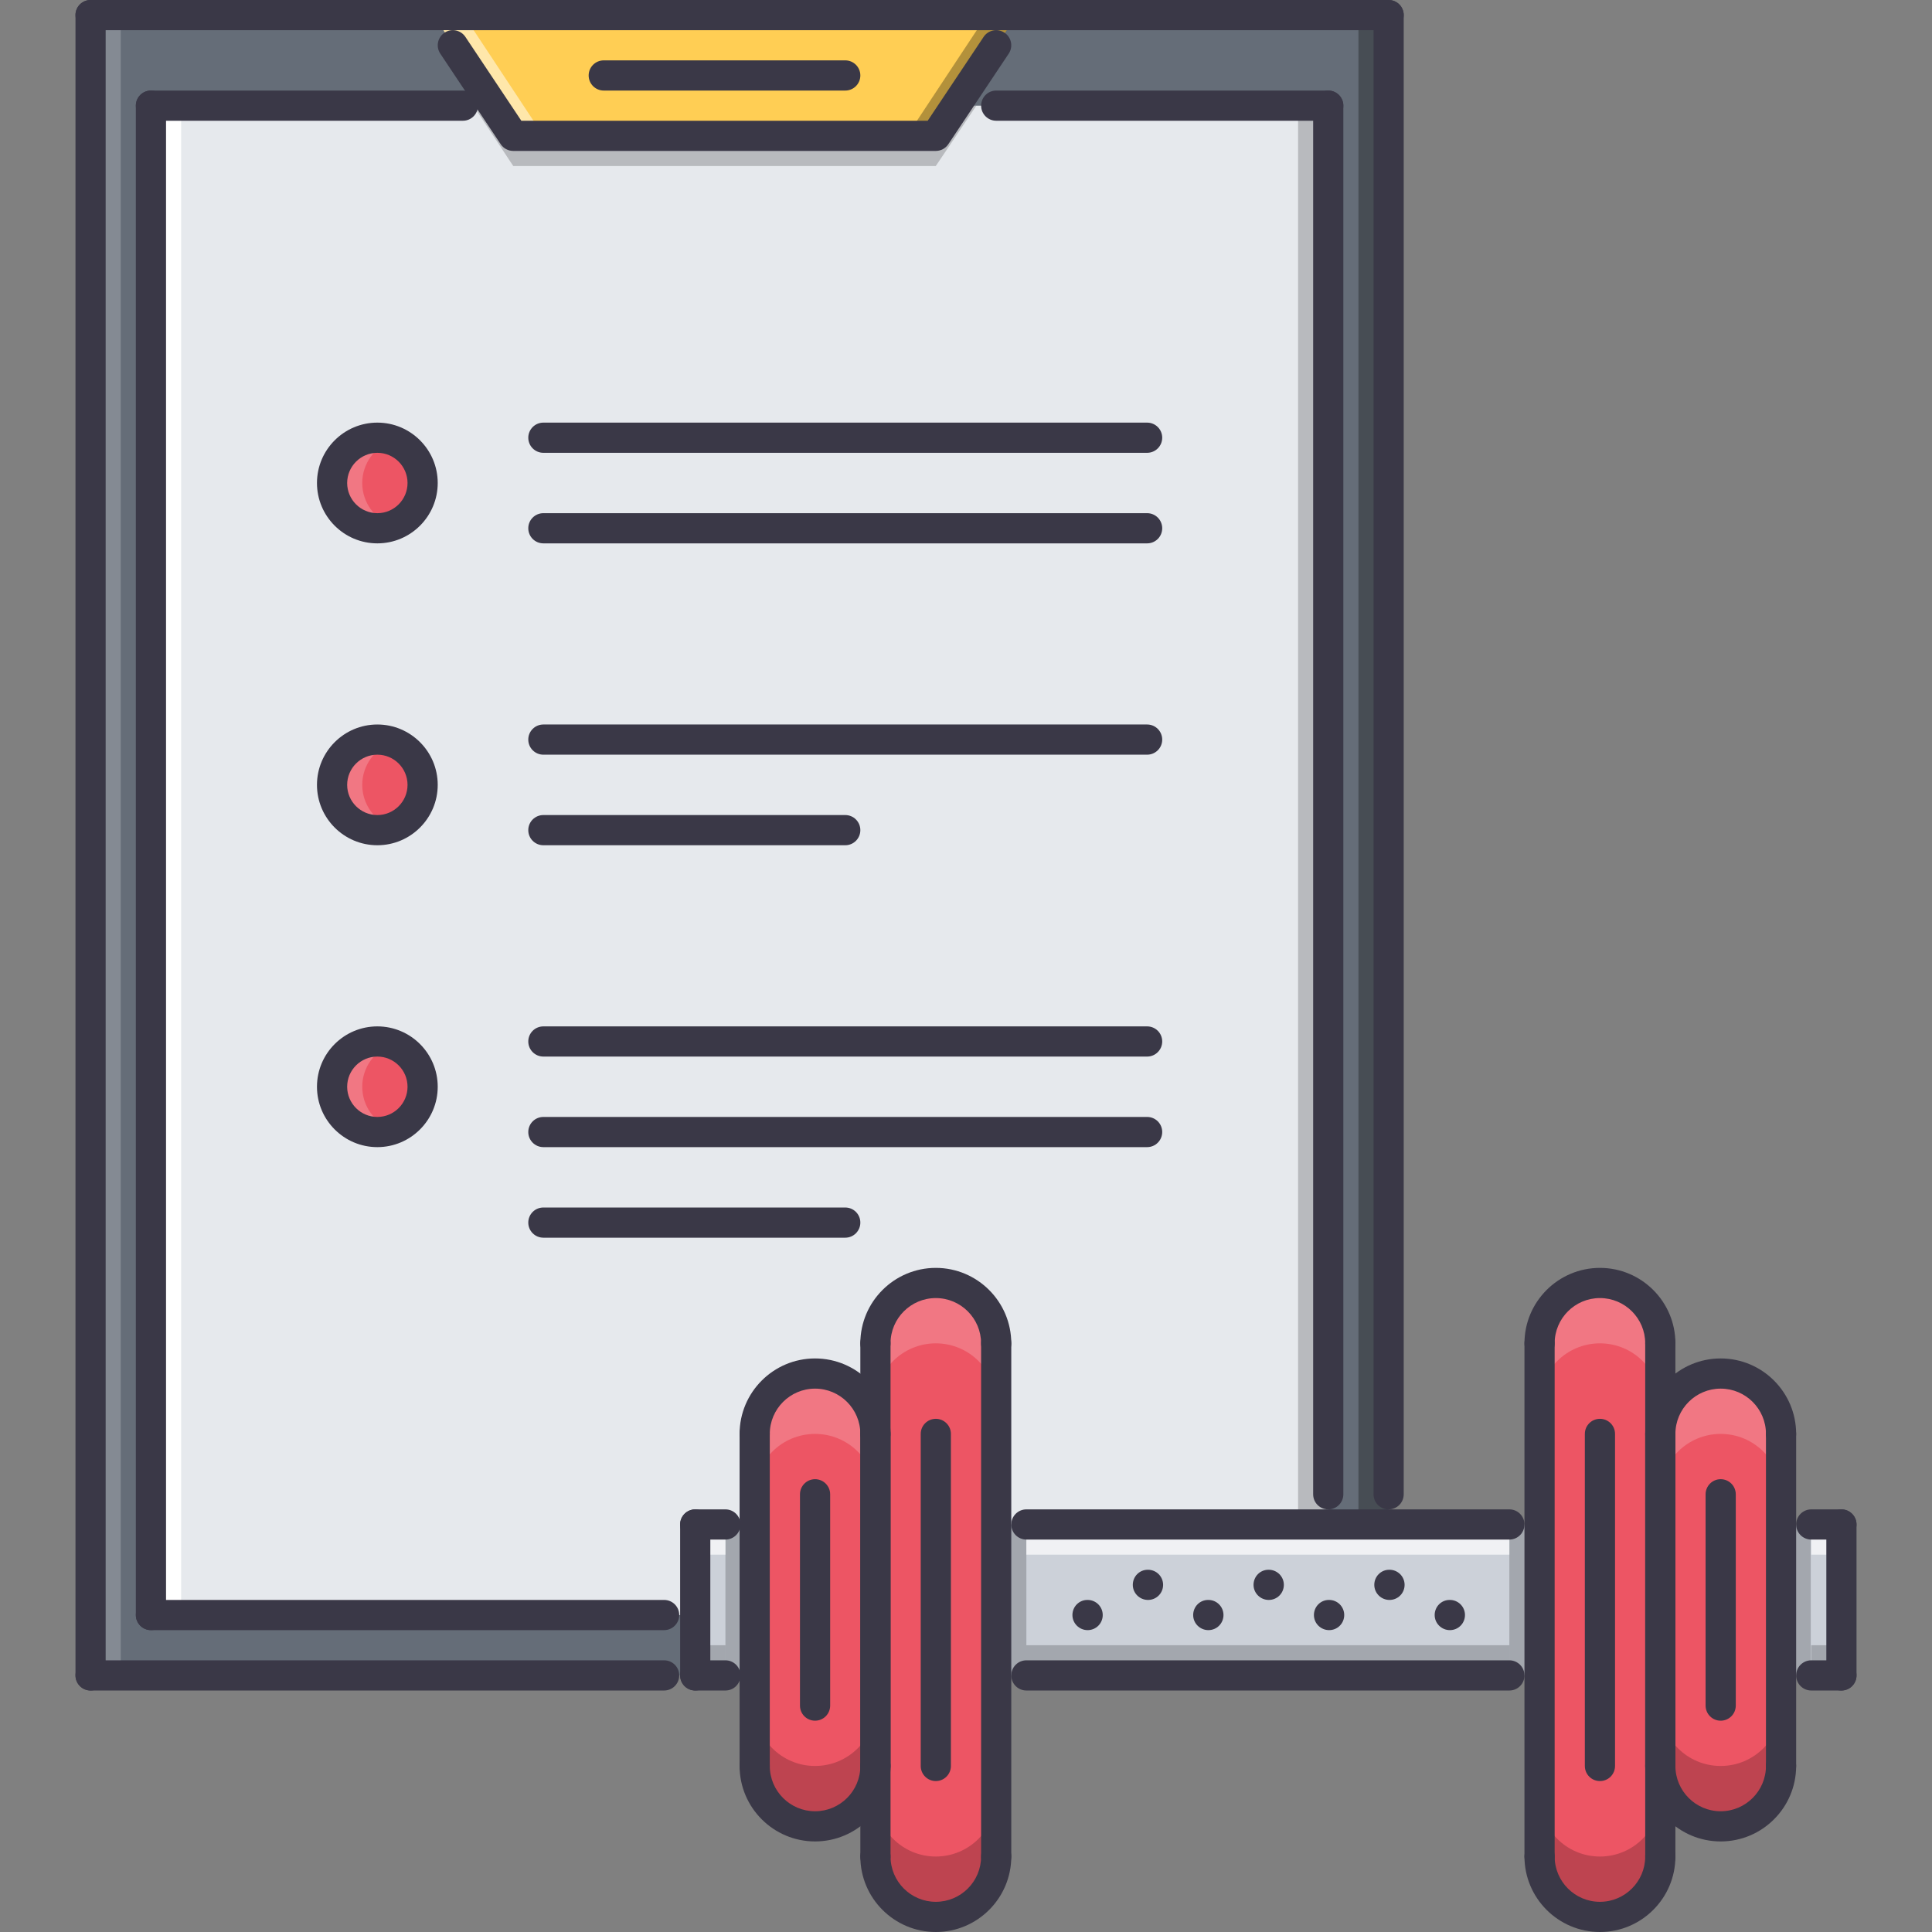 <?xml version="1.0" encoding="iso-8859-1"?>
<!-- Generator: Adobe Illustrator 19.0.0, SVG Export Plug-In . SVG Version: 6.00 Build 0)  -->
<svg version="1.1" id="Capa_1" xmlns="http://www.w3.org/2000/svg" xmlns:xlink="http://www.w3.org/1999/xlink" x="0px" y="0px"
	 viewBox="0 0 511.802 511.802" style="enable-background:new 0 0 511.802 511.802;" xml:space="preserve">
<rect x="0" y="0" width="511.802" height="511.802" fill="#808080" stroke="none"/>
<path style="fill:#ED5564;" d="M423.835,339.87c-8.832,0-15.993,7.153-15.993,15.994V491.81c0,8.824,7.161,15.993,15.993,15.993
	c8.841,0,15.994-7.169,15.994-15.993V355.864C439.829,347.023,432.675,339.87,423.835,339.87z"/>
<rect x="23.991" y="3.998" style="fill:#656D78;" width="343.87" height="439.83"/>
<rect x="39.991" y="27.991" style="fill:#E6E9ED;" width="311.88" height="399.85"/>
<g style="opacity:0.2;">
	<rect x="23.991" y="3.998" style="fill:#FFFFFF;" width="7.997" height="439.83"/>
</g>
<g style="opacity:0.3;">
	<rect x="359.861" y="3.998" width="7.997" height="439.83"/>
</g>
<g>
	<rect x="263.901" y="403.841" style="fill:#CCD1D9;" width="143.94" height="39.984"/>
	<rect x="184.171" y="403.841" style="fill:#CCD1D9;" width="15.751" height="39.984"/>
	<rect x="471.931" y="403.841" style="fill:#CCD1D9;" width="15.752" height="39.984"/>
</g>
<g>
	<path style="fill:#ED5564;" d="M215.917,363.86c-8.833,0-15.994,7.154-15.994,15.994v87.965c0,8.825,7.161,15.994,15.994,15.994
		c8.836,0,15.994-7.169,15.994-15.994v-87.965C231.91,371.014,224.753,363.86,215.917,363.86z"/>
	<path style="fill:#ED5564;" d="M455.159,363.86c-8.833,0-15.994,7.154-15.994,15.994v87.965c0,8.825,7.161,15.994,15.994,15.994
		c8.832,0,15.993-7.169,15.993-15.994v-87.965C471.152,371.014,463.991,363.86,455.159,363.86z"/>
	<path style="fill:#ED5564;" d="M247.904,339.87c-8.832,0-15.994,7.153-15.994,15.994V491.81c0,8.824,7.162,15.993,15.994,15.993
		c8.836,0,15.994-7.169,15.994-15.993V355.864C263.898,347.023,256.74,339.87,247.904,339.87z"/>
</g>
<g style="opacity:0.2;">
	<path style="fill:#FFFFFF;" d="M215.917,363.86c-8.833,0-15.994,7.154-15.994,15.994v15.994c0-8.841,7.161-15.994,15.994-15.994
		c8.836,0,15.994,7.153,15.994,15.994v-15.994C231.91,371.014,224.753,363.86,215.917,363.86z"/>
</g>
<g style="opacity:0.2;">
	<path style="fill:#FFFFFF;" d="M455.822,363.86c-8.832,0-15.993,7.154-15.993,15.994v15.994c0-8.841,7.161-15.994,15.993-15.994
		c8.841,0,15.994,7.153,15.994,15.994v-15.994C471.816,371.014,464.663,363.86,455.822,363.86z"/>
</g>
<g style="opacity:0.2;">
	<path style="fill:#FFFFFF;" d="M247.904,339.87c-8.832,0-15.994,7.153-15.994,15.994v15.993c0-8.84,7.162-15.993,15.994-15.993
		c8.836,0,15.994,7.153,15.994,15.993v-15.993C263.898,347.023,256.74,339.87,247.904,339.87z"/>
</g>
<g style="opacity:0.2;">
	<path style="fill:#FFFFFF;" d="M423.835,339.87c-8.832,0-15.993,7.153-15.993,15.994v15.993c0-8.84,7.161-15.993,15.993-15.993
		c8.841,0,15.994,7.153,15.994,15.993v-15.993C439.829,347.023,432.675,339.87,423.835,339.87z"/>
</g>
<g style="opacity:0.2;">
	<path d="M247.904,507.803c8.833,0,15.994-7.169,15.994-15.993v-15.994c0,8.825-7.162,15.994-15.994,15.994
		c-8.836,0-15.994-7.169-15.994-15.994v15.994C231.91,500.634,239.068,507.803,247.904,507.803z"/>
</g>
<g style="opacity:0.2;">
	<path d="M423.835,507.803c8.833,0,15.994-7.169,15.994-15.993v-15.994c0,8.825-7.161,15.994-15.994,15.994
		c-8.84,0-15.993-7.169-15.993-15.994v15.994C407.841,500.634,414.995,507.803,423.835,507.803z"/>
</g>
<g style="opacity:0.2;">
	<path d="M215.917,483.813c8.833,0,15.994-7.153,15.994-15.994v-15.993c0,8.841-7.161,15.993-15.994,15.993
		c-8.836,0-15.994-7.152-15.994-15.993v15.993C199.923,476.66,207.08,483.813,215.917,483.813z"/>
</g>
<g style="opacity:0.2;">
	<path d="M455.822,483.813c8.833,0,15.994-7.153,15.994-15.994v-15.993c0,8.841-7.161,15.993-15.994,15.993
		c-8.84,0-15.993-7.152-15.993-15.993v15.993C439.829,476.66,446.982,483.813,455.822,483.813z"/>
</g>
<g style="opacity:0.2;">
	<rect x="192.171" y="403.841" width="7.755" height="39.984"/>
</g>
<g style="opacity:0.2;">
	<rect x="264.141" y="403.841" width="7.754" height="39.984"/>
</g>
<g style="opacity:0.2;">
	<rect x="399.841" y="403.841" width="7.755" height="39.984"/>
</g>
<g style="opacity:0.2;">
	<rect x="471.931" y="403.841" width="7.755" height="39.984"/>
</g>
<g style="opacity:0.7;">
	<rect x="271.891" y="403.841" style="fill:#FFFFFF;" width="127.95" height="7.997"/>
</g>
<g style="opacity:0.7;">
	<rect x="184.171" y="403.841" style="fill:#FFFFFF;" width="8" height="7.997"/>
</g>
<g style="opacity:0.7;">
	<rect x="479.811" y="403.841" style="fill:#FFFFFF;" width="7.997" height="7.997"/>
</g>
<g style="opacity:0.2;">
	<rect x="271.891" y="435.831" width="127.95" height="7.996"/>
</g>
<g style="opacity:0.2;">
	<rect x="184.171" y="435.831" width="8" height="7.996"/>
</g>
<g style="opacity:0.2;">
	<rect x="479.811" y="435.831" width="7.997" height="7.996"/>
</g>
<circle style="fill:#ED5564;" cx="99.961" cy="127.951" r="11.995"/>
<g style="opacity:0.2;">
	<path style="fill:#FFFFFF;" d="M95.964,127.949c0-5.217,3.351-9.61,7.997-11.261c-1.257-0.445-2.589-0.734-3.998-0.734
		c-6.626,0-11.996,5.369-11.996,11.996c0,6.627,5.369,11.995,11.996,11.995c1.409,0,2.741-0.289,3.998-0.734
		C99.314,137.559,95.964,133.166,95.964,127.949z"/>
</g>
<circle style="fill:#ED5564;" cx="99.961" cy="207.921" r="11.995"/>
<g style="opacity:0.2;">
	<path style="fill:#FFFFFF;" d="M95.964,207.918c0-5.217,3.351-9.609,7.997-11.261c-1.257-0.445-2.589-0.734-3.998-0.734
		c-6.626,0-11.996,5.369-11.996,11.995c0,6.626,5.369,11.996,11.996,11.996c1.409,0,2.741-0.289,3.998-0.734
		C99.314,217.527,95.964,213.134,95.964,207.918z"/>
</g>
<path style="fill:#ED5564;" d="M111.958,287.89c0,6.622-5.369,11.995-11.995,11.995s-11.996-5.373-11.996-11.995
	c0-6.63,5.369-11.995,11.996-11.995C106.589,275.895,111.958,281.26,111.958,287.89z"/>
<g style="opacity:0.2;">
	<path style="fill:#FFFFFF;" d="M95.964,287.89c0-5.217,3.351-9.613,7.997-11.261c-1.257-0.453-2.589-0.734-3.998-0.734
		c-6.626,0-11.996,5.365-11.996,11.995c0,6.622,5.369,11.995,11.996,11.995c1.409,0,2.741-0.297,3.998-0.734
		C99.314,297.496,95.964,293.107,95.964,287.89z"/>
</g>
<rect x="39.991" y="27.991" style="fill:#FFFFFF;" width="7.997" height="399.85"/>
<g style="opacity:0.2;">
	<rect x="343.871" y="27.991" width="7.996" height="375.86"/>
</g>
<g style="opacity:0.2;">
	<polygon points="125.398,27.989 135.964,43.982 247.896,43.982 258.646,27.989 	"/>
</g>
<polygon style="fill:#FFCE54;" points="269.396,3.998 114.832,3.998 135.964,35.985 247.896,35.985 "/>
<g style="opacity:0.5;">
	<polygon style="fill:#FFFFFF;" points="114.832,3.998 135.964,35.985 143.961,35.985 122.828,3.998 	"/>
</g>
<g style="opacity:0.3;">
	<polygon points="269.396,3.998 248.263,35.985 240.266,35.985 261.399,3.998 	"/>
</g>
<g>
	<path style="fill:#3A3847;" d="M247.888,39.984H135.964c-1.335,0-2.585-0.668-3.327-1.781l-16.001-23.991
		c-1.226-1.835-0.73-4.318,1.109-5.544c1.824-1.23,4.323-0.73,5.544,1.109l14.814,22.21h107.646l14.814-22.21
		c1.214-1.839,3.702-2.339,5.545-1.109c1.835,1.226,2.335,3.709,1.108,5.544l-16.001,23.991
		C250.473,39.316,249.224,39.984,247.888,39.984z"/>
	<path style="fill:#3A3847;" d="M122.621,31.987H39.986c-2.21,0-3.999-1.788-3.999-3.998s1.789-3.999,3.999-3.999h82.635
		c2.21,0,3.999,1.789,3.999,3.999S124.832,31.987,122.621,31.987z"/>
	<path style="fill:#3A3847;" d="M351.863,31.987h-87.949c-2.215,0-4.003-1.788-4.003-3.998s1.788-3.999,4.003-3.999h87.949
		c2.211,0,3.999,1.789,3.999,3.999S354.074,31.987,351.863,31.987z"/>
	<path style="fill:#3A3847;" d="M223.914,23.99h-63.975c-2.21,0-3.999-1.788-3.999-3.998s1.789-3.999,3.999-3.999h63.975
		c2.21,0,3.998,1.789,3.998,3.999S226.124,23.99,223.914,23.99z"/>
	<path style="fill:#3A3847;" d="M39.986,431.834c-2.21,0-3.999-1.796-3.999-3.998V27.989c0-2.21,1.789-3.999,3.999-3.999
		s3.998,1.789,3.998,3.999v399.847C43.984,430.038,42.196,431.834,39.986,431.834z"/>
	<path style="fill:#3A3847;" d="M351.863,399.846c-2.21,0-3.998-1.78-3.998-3.998V27.989c0-2.21,1.788-3.999,3.998-3.999
		c2.211,0,3.999,1.789,3.999,3.999v367.859C355.862,398.066,354.074,399.846,351.863,399.846z"/>
	<path style="fill:#3A3847;" d="M175.932,431.834H39.986c-2.21,0-3.999-1.796-3.999-3.998c0-2.218,1.789-3.999,3.999-3.999h135.946
		c2.21,0,3.999,1.781,3.999,3.999C179.931,430.038,178.142,431.834,175.932,431.834z"/>
	<path style="fill:#3A3847;" d="M367.857,399.846c-2.21,0-3.998-1.78-3.998-3.998V3.998c0-2.21,1.788-3.998,3.998-3.998
		s3.998,1.788,3.998,3.998v391.851C371.855,398.066,370.067,399.846,367.857,399.846z"/>
	<path style="fill:#3A3847;" d="M175.932,447.828H23.992c-2.21,0-3.998-1.797-3.998-3.999c0-2.218,1.788-3.998,3.998-3.998h151.94
		c2.21,0,3.999,1.78,3.999,3.998C179.931,446.031,178.142,447.828,175.932,447.828z"/>
	<path style="fill:#3A3847;" d="M23.992,447.828c-2.21,0-3.998-1.797-3.998-3.999V3.998c0-2.21,1.788-3.998,3.998-3.998
		s3.999,1.788,3.999,3.998v439.831C27.991,446.031,26.202,447.828,23.992,447.828z"/>
	<path style="fill:#3A3847;" d="M367.857,7.997H23.992c-2.21,0-3.998-1.789-3.998-3.999S21.782,0,23.992,0h343.865
		c2.21,0,3.998,1.788,3.998,3.998C371.855,6.208,370.067,7.997,367.857,7.997z"/>
	<path style="fill:#3A3847;" d="M303.882,119.953H143.945c-2.21,0-3.999-1.789-3.999-3.999s1.789-3.998,3.999-3.998h159.938
		c2.21,0,3.998,1.788,3.998,3.998C307.88,118.164,306.092,119.953,303.882,119.953z"/>
	<path style="fill:#3A3847;" d="M303.882,143.943H143.945c-2.21,0-3.999-1.788-3.999-3.999c0-2.21,1.789-3.999,3.999-3.999h159.938
		c2.21,0,3.998,1.789,3.998,3.999C307.88,142.155,306.092,143.943,303.882,143.943z"/>
	<path style="fill:#3A3847;" d="M99.963,143.943c-8.821,0-15.994-7.173-15.994-15.994s7.173-15.994,15.994-15.994
		c8.82,0,15.993,7.173,15.993,15.994S108.783,143.943,99.963,143.943z M99.963,119.953c-4.409,0-7.997,3.588-7.997,7.997
		s3.588,7.997,7.997,7.997c4.408,0,7.997-3.588,7.997-7.997S104.371,119.953,99.963,119.953z"/>
	<path style="fill:#3A3847;" d="M303.882,199.921H143.945c-2.21,0-3.999-1.789-3.999-3.999s1.789-3.998,3.999-3.998h159.938
		c2.21,0,3.998,1.788,3.998,3.998S306.092,199.921,303.882,199.921z"/>
	<path style="fill:#3A3847;" d="M223.914,223.912h-79.969c-2.21,0-3.999-1.789-3.999-3.999c0-2.21,1.789-3.999,3.999-3.999h79.969
		c2.21,0,3.998,1.788,3.998,3.999C227.912,222.123,226.124,223.912,223.914,223.912z"/>
	<path style="fill:#3A3847;" d="M99.963,223.912c-8.821,0-15.994-7.173-15.994-15.994c0-8.82,7.173-15.993,15.994-15.993
		c8.82,0,15.993,7.173,15.993,15.993C115.956,216.739,108.783,223.912,99.963,223.912z M99.963,199.921
		c-4.409,0-7.997,3.588-7.997,7.997s3.588,7.997,7.997,7.997c4.408,0,7.997-3.588,7.997-7.997
		C107.959,203.509,104.371,199.921,99.963,199.921z"/>
	<path style="fill:#3A3847;" d="M303.882,279.893H143.945c-2.21,0-3.999-1.796-3.999-3.998c0-2.218,1.789-3.998,3.999-3.998h159.938
		c2.21,0,3.998,1.78,3.998,3.998C307.88,278.097,306.092,279.893,303.882,279.893z"/>
	<path style="fill:#3A3847;" d="M303.882,303.883H143.945c-2.21,0-3.999-1.796-3.999-3.998c0-2.218,1.789-3.998,3.999-3.998h159.938
		c2.21,0,3.998,1.78,3.998,3.998C307.88,302.088,306.092,303.883,303.882,303.883z"/>
	<path style="fill:#3A3847;" d="M223.914,327.875h-79.969c-2.21,0-3.999-1.796-3.999-3.999c0-2.217,1.789-3.998,3.999-3.998h79.969
		c2.21,0,3.998,1.781,3.998,3.998C227.912,326.079,226.124,327.875,223.914,327.875z"/>
	<path style="fill:#3A3847;" d="M99.963,303.883c-8.821,0-15.994-7.176-15.994-15.993c0-8.825,7.173-15.993,15.994-15.993
		c8.82,0,15.993,7.168,15.993,15.993C115.956,296.708,108.783,303.883,99.963,303.883z M99.963,279.893
		c-4.409,0-7.997,3.585-7.997,7.997c0,4.404,3.588,7.997,7.997,7.997c4.408,0,7.997-3.593,7.997-7.997
		C107.959,283.478,104.371,279.893,99.963,279.893z"/>
	<path style="fill:#3A3847;" d="M288.123,431.834c-2.202,0-4.029-1.78-4.029-3.998c0-2.202,1.749-3.999,3.951-3.999h0.078
		c2.218,0,3.998,1.797,3.998,3.999C292.121,430.053,290.34,431.834,288.123,431.834z"/>
	<path style="fill:#3A3847;" d="M320.11,431.834c-2.202,0-4.029-1.78-4.029-3.998c0-2.202,1.749-3.999,3.951-3.999h0.078
		c2.218,0,3.999,1.797,3.999,3.999C324.109,430.053,322.328,431.834,320.11,431.834z"/>
	<path style="fill:#3A3847;" d="M352.097,431.834c-2.202,0-4.029-1.78-4.029-3.998c0-2.202,1.749-3.999,3.951-3.999h0.078
		c2.218,0,3.998,1.797,3.998,3.999C356.095,430.053,354.315,431.834,352.097,431.834z"/>
	<path style="fill:#3A3847;" d="M384.085,431.834c-2.202,0-4.029-1.78-4.029-3.998c0-2.202,1.749-3.999,3.951-3.999h0.078
		c2.218,0,3.999,1.797,3.999,3.999C388.084,430.053,386.302,431.834,384.085,431.834z"/>
	<path style="fill:#3A3847;" d="M304.117,423.837c-2.203,0-4.03-1.78-4.03-3.998c0-2.202,1.749-3.998,3.952-3.998h0.078
		c2.217,0,3.998,1.796,3.998,3.998C308.115,422.056,306.334,423.837,304.117,423.837z"/>
	<path style="fill:#3A3847;" d="M336.103,423.837c-2.201,0-4.029-1.78-4.029-3.998c0-2.202,1.75-3.998,3.952-3.998h0.077
		c2.219,0,3.999,1.796,3.999,3.998C340.102,422.056,338.322,423.837,336.103,423.837z"/>
	<path style="fill:#3A3847;" d="M368.091,423.837c-2.203,0-4.03-1.78-4.03-3.998c0-2.202,1.75-3.998,3.952-3.998h0.078
		c2.218,0,3.998,1.796,3.998,3.998C372.089,422.056,370.309,423.837,368.091,423.837z"/>
	<path style="fill:#3A3847;" d="M231.91,383.852c-2.21,0-3.999-1.78-3.999-3.998c0-6.606-5.381-11.995-11.995-11.995
		s-11.995,5.389-11.995,11.995c0,2.218-1.789,3.998-3.999,3.998c-2.21,0-3.999-1.78-3.999-3.998c0-11.02,8.969-19.992,19.992-19.992
		s19.992,8.973,19.992,19.992C235.909,382.072,234.121,383.852,231.91,383.852z"/>
	<path style="fill:#3A3847;" d="M215.917,487.811c-11.023,0-19.992-8.965-19.992-19.992c0-2.201,1.788-3.998,3.999-3.998
		c2.21,0,3.999,1.797,3.999,3.998c0,6.623,5.381,11.996,11.995,11.996s11.995-5.373,11.995-11.996c0-2.201,1.789-3.998,3.999-3.998
		c2.21,0,3.999,1.797,3.999,3.998C235.909,478.846,226.94,487.811,215.917,487.811z"/>
	<path style="fill:#3A3847;" d="M199.923,471.818c-2.21,0-3.999-1.78-3.999-3.999v-87.965c0-2.202,1.788-3.998,3.999-3.998
		c2.21,0,3.999,1.796,3.999,3.998v87.965C203.922,470.038,202.133,471.818,199.923,471.818z"/>
	<path style="fill:#3A3847;" d="M231.91,471.818c-2.21,0-3.999-1.78-3.999-3.999v-87.965c0-2.202,1.789-3.998,3.999-3.998
		c2.21,0,3.999,1.796,3.999,3.998v87.965C235.909,470.038,234.121,471.818,231.91,471.818z"/>
	<path style="fill:#3A3847;" d="M263.898,359.862c-2.211,0-3.999-1.78-3.999-3.998c0-6.607-5.38-11.996-11.995-11.996
		c-6.614,0-11.995,5.389-11.995,11.996c0,2.218-1.788,3.998-3.999,3.998c-2.21,0-3.999-1.78-3.999-3.998
		c0-11.02,8.969-19.992,19.992-19.992c11.023,0,19.992,8.973,19.992,19.992C267.896,358.082,266.108,359.862,263.898,359.862z"/>
	<path style="fill:#3A3847;" d="M247.904,511.802c-11.023,0-19.992-8.966-19.992-19.992c0-2.202,1.789-3.999,3.999-3.999
		c2.21,0,3.999,1.797,3.999,3.999c0,6.622,5.381,11.995,11.995,11.995c6.615,0,11.995-5.373,11.995-11.995
		c0-2.202,1.788-3.999,3.999-3.999c2.21,0,3.998,1.797,3.998,3.999C267.896,502.837,258.927,511.802,247.904,511.802z"/>
	<path style="fill:#3A3847;" d="M231.91,495.808c-2.21,0-3.999-1.78-3.999-3.998V355.864c0-2.203,1.789-3.999,3.999-3.999
		c2.21,0,3.999,1.796,3.999,3.999V491.81C235.909,494.028,234.121,495.808,231.91,495.808z"/>
	<path style="fill:#3A3847;" d="M263.898,495.808c-2.211,0-3.999-1.78-3.999-3.998V355.864c0-2.203,1.788-3.999,3.999-3.999
		c2.21,0,3.998,1.796,3.998,3.999V491.81C267.896,494.028,266.108,495.808,263.898,495.808z"/>
	<path style="fill:#3A3847;" d="M455.822,487.811c-11.026,0-19.992-8.973-19.992-19.992c0-2.217,1.789-3.998,3.999-3.998
		s3.998,1.781,3.998,3.998c0,6.607,5.381,11.996,11.995,11.996c6.615,0,11.996-5.389,11.996-11.996c0-2.217,1.788-3.998,3.998-3.998
		s3.998,1.781,3.998,3.998C475.814,478.839,466.849,487.811,455.822,487.811z"/>
	<path style="fill:#3A3847;" d="M471.816,383.852c-2.21,0-3.998-1.796-3.998-3.998c0-6.622-5.381-11.995-11.996-11.995
		c-6.614,0-11.995,5.373-11.995,11.995c0,2.202-1.788,3.998-3.998,3.998s-3.999-1.796-3.999-3.998
		c0-11.027,8.966-19.992,19.992-19.992c11.027,0,19.992,8.965,19.992,19.992C475.814,382.056,474.026,383.852,471.816,383.852z"/>
	<path style="fill:#3A3847;" d="M471.816,471.818c-2.21,0-3.998-1.796-3.998-3.999v-87.965c0-2.218,1.788-3.998,3.998-3.998
		s3.998,1.78,3.998,3.998v87.965C475.814,470.022,474.026,471.818,471.816,471.818z"/>
	<path style="fill:#3A3847;" d="M439.829,471.818c-2.21,0-3.999-1.796-3.999-3.999v-87.965c0-2.218,1.789-3.998,3.999-3.998
		s3.998,1.78,3.998,3.998v87.965C443.827,470.022,442.039,471.818,439.829,471.818z"/>
	<path style="fill:#3A3847;" d="M423.835,511.802c-11.026,0-19.992-8.974-19.992-19.992c0-2.218,1.788-3.999,3.999-3.999
		c2.21,0,3.998,1.781,3.998,3.999c0,6.606,5.381,11.995,11.995,11.995c6.615,0,11.995-5.389,11.995-11.995
		c0-2.218,1.789-3.999,3.999-3.999s3.998,1.781,3.998,3.999C443.827,502.829,434.862,511.802,423.835,511.802z"/>
	<path style="fill:#3A3847;" d="M439.829,359.862c-2.21,0-3.999-1.796-3.999-3.998c0-6.623-5.38-11.996-11.995-11.996
		c-6.614,0-11.995,5.373-11.995,11.996c0,2.202-1.788,3.998-3.998,3.998c-2.211,0-3.999-1.796-3.999-3.998
		c0-11.027,8.966-19.992,19.992-19.992c11.027,0,19.992,8.965,19.992,19.992C443.827,358.066,442.039,359.862,439.829,359.862z"/>
	<path style="fill:#3A3847;" d="M439.829,495.808c-2.21,0-3.999-1.796-3.999-3.998V355.864c0-2.219,1.789-3.999,3.999-3.999
		s3.998,1.78,3.998,3.999V491.81C443.827,494.012,442.039,495.808,439.829,495.808z"/>
	<path style="fill:#3A3847;" d="M407.841,495.808c-2.211,0-3.999-1.796-3.999-3.998V355.864c0-2.219,1.788-3.999,3.999-3.999
		c2.21,0,3.998,1.78,3.998,3.999V491.81C411.839,494.012,410.051,495.808,407.841,495.808z"/>
	<path style="fill:#3A3847;" d="M399.844,407.843h-127.95c-2.21,0-3.998-1.78-3.998-3.999c0-2.202,1.788-3.998,3.998-3.998h127.95
		c2.21,0,3.998,1.796,3.998,3.998C403.842,406.063,402.054,407.843,399.844,407.843z"/>
	<path style="fill:#3A3847;" d="M399.844,447.828h-127.95c-2.21,0-3.998-1.781-3.998-3.999c0-2.202,1.788-3.998,3.998-3.998h127.95
		c2.21,0,3.998,1.796,3.998,3.998C403.842,446.047,402.054,447.828,399.844,447.828z"/>
	<path style="fill:#3A3847;" d="M192.168,407.843h-7.997c-2.21,0-3.999-1.78-3.999-3.999c0-2.202,1.789-3.998,3.999-3.998h7.997
		c2.21,0,3.999,1.796,3.999,3.998C196.167,406.063,194.379,407.843,192.168,407.843z"/>
	<path style="fill:#3A3847;" d="M192.168,447.828h-7.997c-2.21,0-3.999-1.781-3.999-3.999c0-2.202,1.789-3.998,3.999-3.998h7.997
		c2.21,0,3.999,1.796,3.999,3.998C196.167,446.047,194.379,447.828,192.168,447.828z"/>
	<path style="fill:#3A3847;" d="M184.172,447.828c-2.21,0-3.999-1.781-3.999-3.999v-39.984c0-2.202,1.789-3.998,3.999-3.998
		s3.998,1.796,3.998,3.998v39.984C188.17,446.047,186.381,447.828,184.172,447.828z"/>
	<path style="fill:#3A3847;" d="M487.81,447.828h-7.997c-2.21,0-3.999-1.781-3.999-3.999c0-2.202,1.789-3.998,3.999-3.998h7.997
		c2.21,0,3.998,1.796,3.998,3.998C491.808,446.047,490.02,447.828,487.81,447.828z"/>
	<path style="fill:#3A3847;" d="M487.81,407.843h-7.997c-2.21,0-3.999-1.78-3.999-3.999c0-2.202,1.789-3.998,3.999-3.998h7.997
		c2.21,0,3.998,1.796,3.998,3.998C491.808,406.063,490.02,407.843,487.81,407.843z"/>
	<path style="fill:#3A3847;" d="M487.81,447.828c-2.211,0-3.999-1.781-3.999-3.999v-39.984c0-2.202,1.788-3.998,3.999-3.998
		c2.21,0,3.998,1.796,3.998,3.998v39.984C491.808,446.047,490.02,447.828,487.81,447.828z"/>
	<path style="fill:#3A3847;" d="M247.904,471.818c-2.21,0-3.998-1.796-3.998-3.999v-87.965c0-2.202,1.788-3.998,3.998-3.998
		s3.999,1.796,3.999,3.998v87.965C251.902,470.022,250.114,471.818,247.904,471.818z"/>
	<path style="fill:#3A3847;" d="M215.917,455.825c-2.21,0-3.998-1.781-3.998-3.999v-55.978c0-2.203,1.788-3.999,3.998-3.999
		s3.999,1.796,3.999,3.999v55.978C219.915,454.044,218.127,455.825,215.917,455.825z"/>
	<path style="fill:#3A3847;" d="M423.835,471.818c-2.21,0-3.998-1.78-3.998-3.999v-87.965c0-2.218,1.788-3.998,3.998-3.998
		s3.999,1.78,3.999,3.998v87.965C427.834,470.038,426.045,471.818,423.835,471.818z"/>
	<path style="fill:#3A3847;" d="M455.822,455.825c-2.21,0-3.998-1.797-3.998-3.999v-55.978c0-2.203,1.788-3.999,3.998-3.999
		c2.211,0,3.999,1.796,3.999,3.999v55.978C459.821,454.028,458.033,455.825,455.822,455.825z"/>
</g>
<g>
</g>
<g>
</g>
<g>
</g>
<g>
</g>
<g>
</g>
<g>
</g>
<g>
</g>
<g>
</g>
<g>
</g>
<g>
</g>
<g>
</g>
<g>
</g>
<g>
</g>
<g>
</g>
<g>
</g>
</svg>
